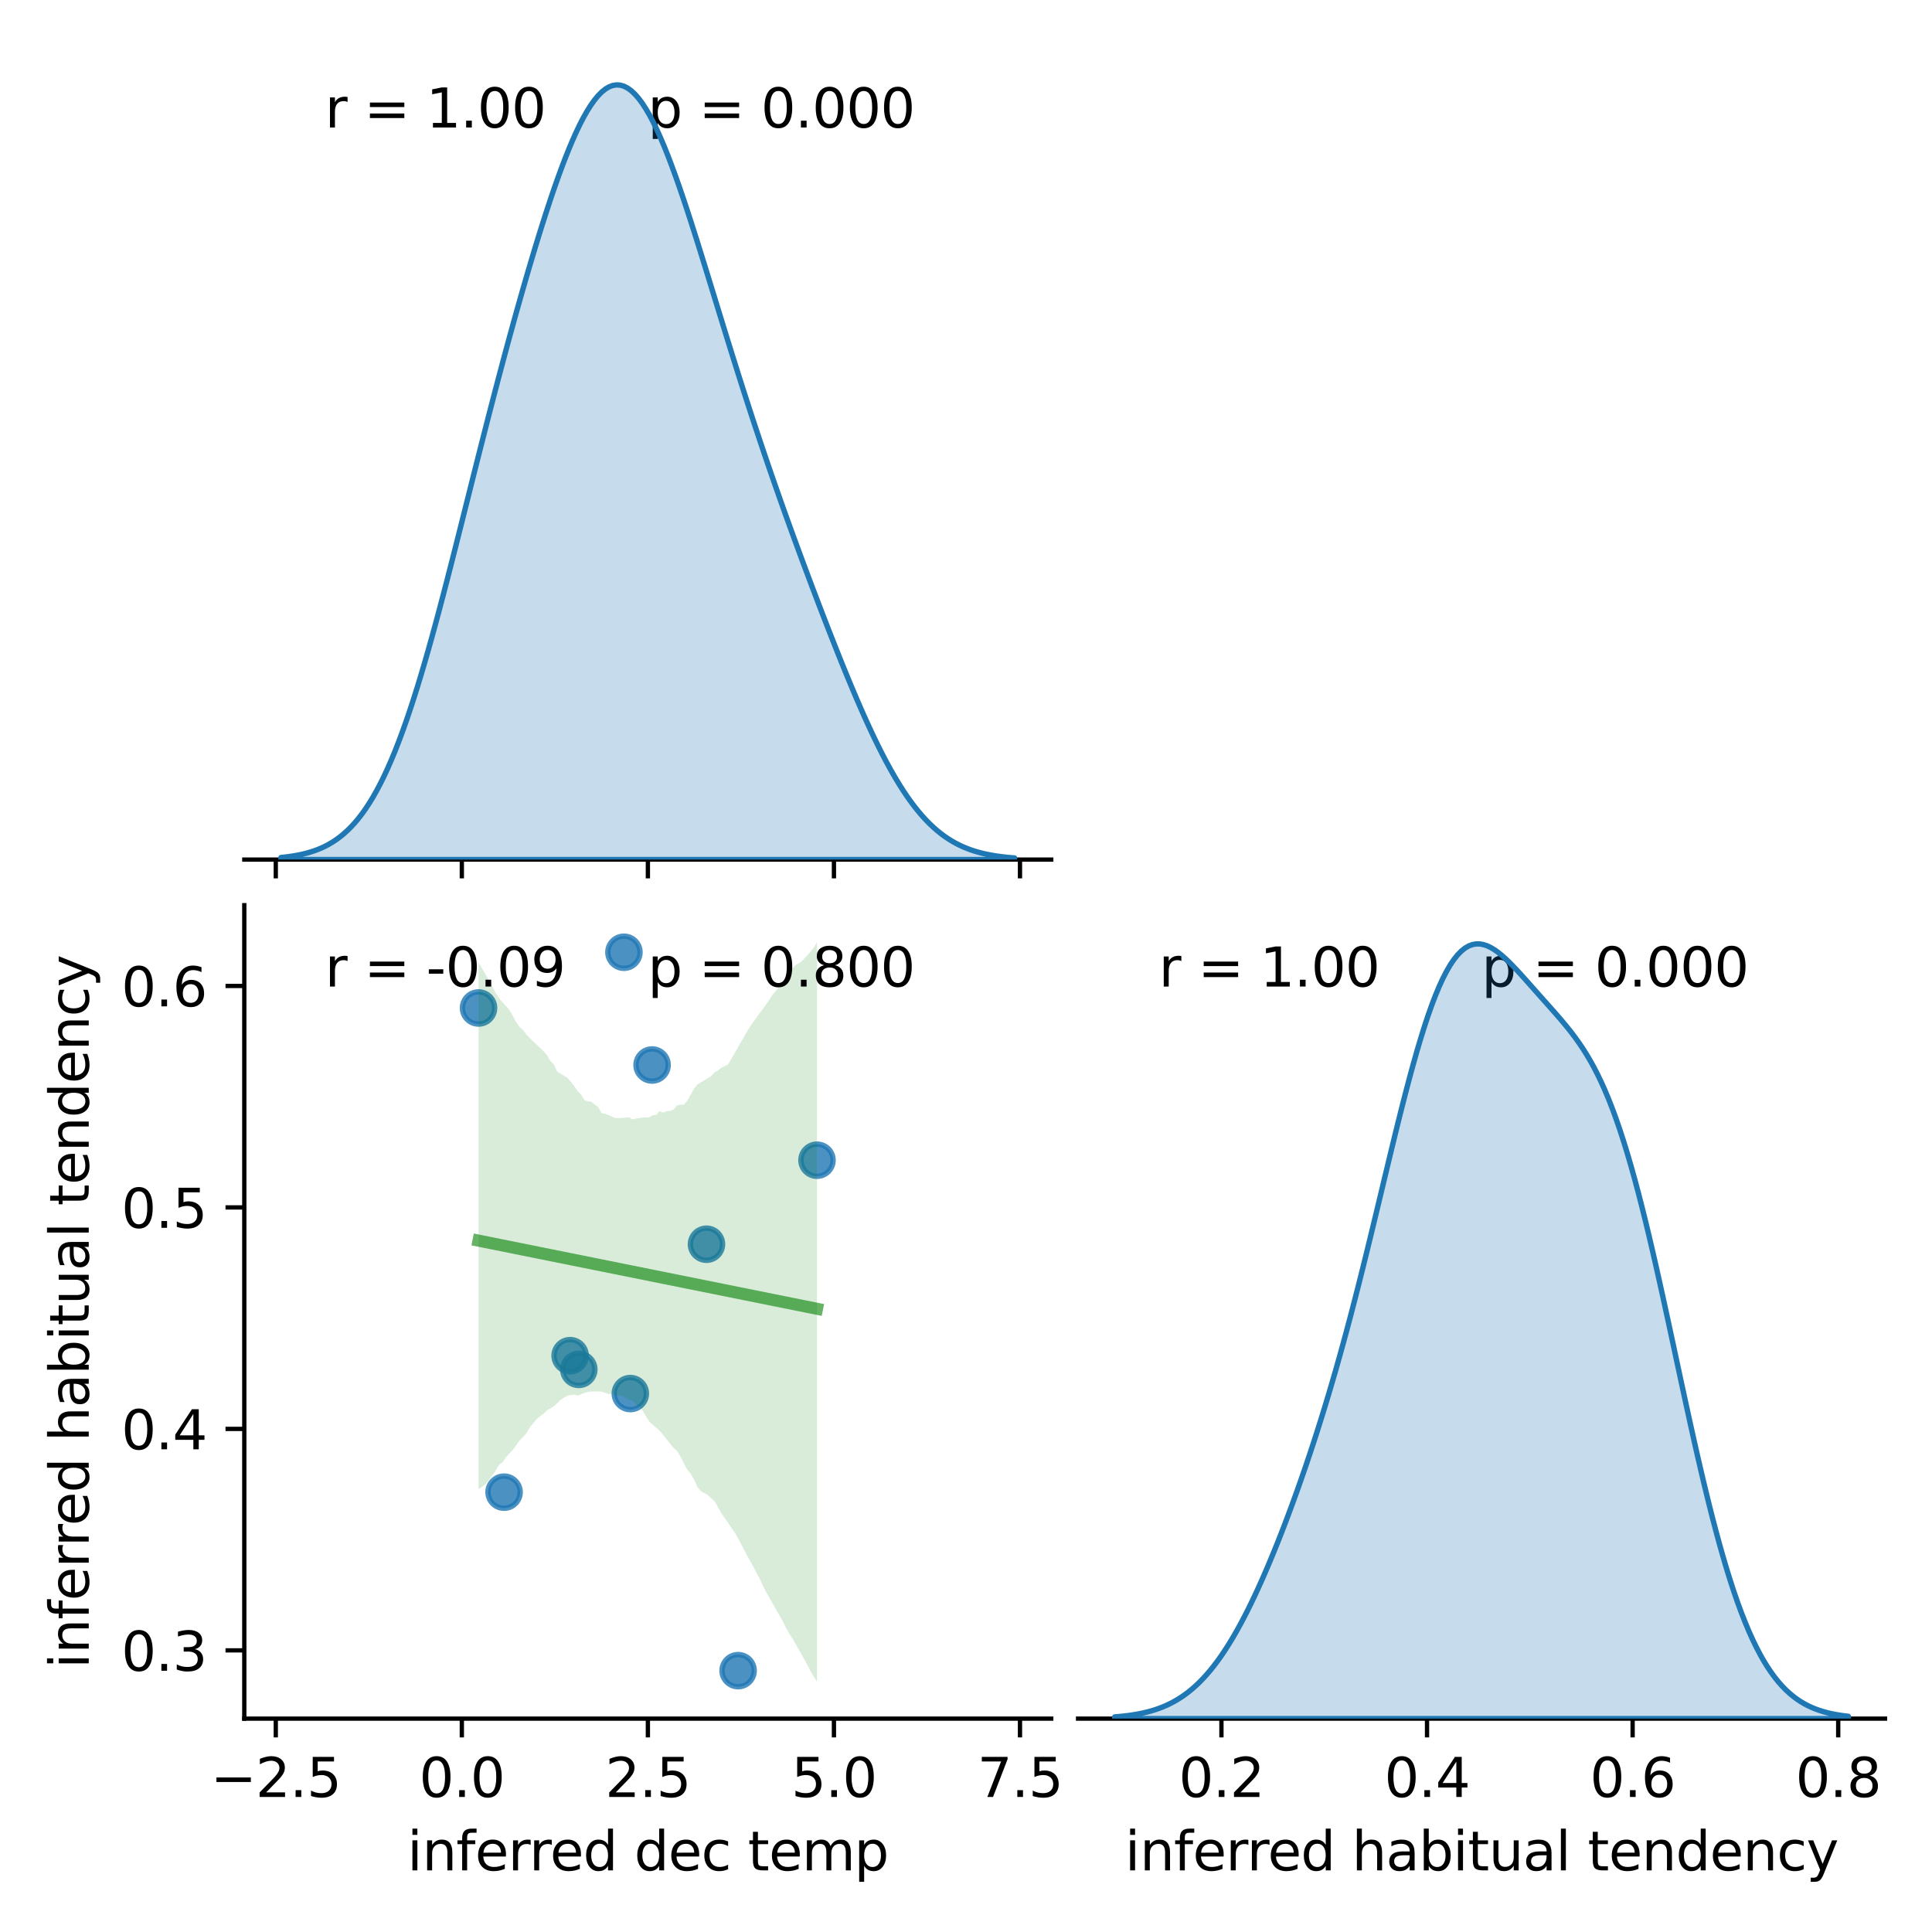 <?xml version="1.0" encoding="utf-8" standalone="no"?>
<!DOCTYPE svg PUBLIC "-//W3C//DTD SVG 1.1//EN"
  "http://www.w3.org/Graphics/SVG/1.1/DTD/svg11.dtd">
<svg xmlns:xlink="http://www.w3.org/1999/xlink" width="360pt" height="360pt" viewBox="0 0 360 360" xmlns="http://www.w3.org/2000/svg" version="1.1">
 <defs>
  <style type="text/css">*{stroke-linejoin: round; stroke-linecap: butt}</style>
 </defs>
 <g id="figure_1">
  <g id="patch_1">
   <path d="M 0 360 
L 360 360 
L 360 0 
L 0 0 
z
" style="fill: #ffffff"/>
  </g>
  <g id="axes_1">
   <g id="patch_2">
    <path d="M 45.52 160.17 
L 195.882 160.17 
L 195.882 8.6 
L 45.52 8.6 
z
" style="fill: #ffffff"/>
   </g>
   <g id="matplotlib.axis_1">
    <g id="xtick_1">
     <g id="line2d_1">
      <defs>
       <path id="m0b5e80eb46" d="M 0 0 
L 0 3.5 
" style="stroke: #000000; stroke-width: 0.8"/>
      </defs>
      <g>
       <use xlink:href="#m0b5e80eb46" x="51.389" y="160.17" style="stroke: #000000; stroke-width: 0.8"/>
      </g>
     </g>
    </g>
    <g id="xtick_2">
     <g id="line2d_2">
      <g>
       <use xlink:href="#m0b5e80eb46" x="86.056" y="160.17" style="stroke: #000000; stroke-width: 0.8"/>
      </g>
     </g>
    </g>
    <g id="xtick_3">
     <g id="line2d_3">
      <g>
       <use xlink:href="#m0b5e80eb46" x="120.724" y="160.17" style="stroke: #000000; stroke-width: 0.8"/>
      </g>
     </g>
    </g>
    <g id="xtick_4">
     <g id="line2d_4">
      <g>
       <use xlink:href="#m0b5e80eb46" x="155.391" y="160.17" style="stroke: #000000; stroke-width: 0.8"/>
      </g>
     </g>
    </g>
    <g id="xtick_5">
     <g id="line2d_5">
      <g>
       <use xlink:href="#m0b5e80eb46" x="190.059" y="160.17" style="stroke: #000000; stroke-width: 0.8"/>
      </g>
     </g>
    </g>
   </g>
   <g id="patch_3">
    <path d="M 45.52 160.17 
L 195.882 160.17 
" style="fill: none; stroke: #000000; stroke-width: 0.8; stroke-linejoin: miter; stroke-linecap: square"/>
   </g>
   <g id="text_1">
    <!-- r = 1.00  -->
    <g transform="translate(60.556 23.757) scale(0.1 -0.1)">
     <defs>
      <path id="DejaVuSans-72" d="M 2631 2963 
Q 2534 3019 2420 3045 
Q 2306 3072 2169 3072 
Q 1681 3072 1420 2755 
Q 1159 2438 1159 1844 
L 1159 0 
L 581 0 
L 581 3500 
L 1159 3500 
L 1159 2956 
Q 1341 3275 1631 3429 
Q 1922 3584 2338 3584 
Q 2397 3584 2469 3576 
Q 2541 3569 2628 3553 
L 2631 2963 
z
" transform="scale(0.016)"/>
      <path id="DejaVuSans-20" transform="scale(0.016)"/>
      <path id="DejaVuSans-3d" d="M 678 2906 
L 4684 2906 
L 4684 2381 
L 678 2381 
L 678 2906 
z
M 678 1631 
L 4684 1631 
L 4684 1100 
L 678 1100 
L 678 1631 
z
" transform="scale(0.016)"/>
      <path id="DejaVuSans-31" d="M 794 531 
L 1825 531 
L 1825 4091 
L 703 3866 
L 703 4441 
L 1819 4666 
L 2450 4666 
L 2450 531 
L 3481 531 
L 3481 0 
L 794 0 
L 794 531 
z
" transform="scale(0.016)"/>
      <path id="DejaVuSans-2e" d="M 684 794 
L 1344 794 
L 1344 0 
L 684 0 
L 684 794 
z
" transform="scale(0.016)"/>
      <path id="DejaVuSans-30" d="M 2034 4250 
Q 1547 4250 1301 3770 
Q 1056 3291 1056 2328 
Q 1056 1369 1301 889 
Q 1547 409 2034 409 
Q 2525 409 2770 889 
Q 3016 1369 3016 2328 
Q 3016 3291 2770 3770 
Q 2525 4250 2034 4250 
z
M 2034 4750 
Q 2819 4750 3233 4129 
Q 3647 3509 3647 2328 
Q 3647 1150 3233 529 
Q 2819 -91 2034 -91 
Q 1250 -91 836 529 
Q 422 1150 422 2328 
Q 422 3509 836 4129 
Q 1250 4750 2034 4750 
z
" transform="scale(0.016)"/>
     </defs>
     <use xlink:href="#DejaVuSans-72"/>
     <use xlink:href="#DejaVuSans-20" x="41.113"/>
     <use xlink:href="#DejaVuSans-3d" x="72.9"/>
     <use xlink:href="#DejaVuSans-20" x="156.689"/>
     <use xlink:href="#DejaVuSans-31" x="188.477"/>
     <use xlink:href="#DejaVuSans-2e" x="252.1"/>
     <use xlink:href="#DejaVuSans-30" x="283.887"/>
     <use xlink:href="#DejaVuSans-30" x="347.51"/>
     <use xlink:href="#DejaVuSans-20" x="411.133"/>
    </g>
   </g>
   <g id="text_2">
    <!-- p = 0.000 -->
    <g transform="translate(120.701 23.757) scale(0.1 -0.1)">
     <defs>
      <path id="DejaVuSans-70" d="M 1159 525 
L 1159 -1331 
L 581 -1331 
L 581 3500 
L 1159 3500 
L 1159 2969 
Q 1341 3281 1617 3432 
Q 1894 3584 2278 3584 
Q 2916 3584 3314 3078 
Q 3713 2572 3713 1747 
Q 3713 922 3314 415 
Q 2916 -91 2278 -91 
Q 1894 -91 1617 61 
Q 1341 213 1159 525 
z
M 3116 1747 
Q 3116 2381 2855 2742 
Q 2594 3103 2138 3103 
Q 1681 3103 1420 2742 
Q 1159 2381 1159 1747 
Q 1159 1113 1420 752 
Q 1681 391 2138 391 
Q 2594 391 2855 752 
Q 3116 1113 3116 1747 
z
" transform="scale(0.016)"/>
     </defs>
     <use xlink:href="#DejaVuSans-70"/>
     <use xlink:href="#DejaVuSans-20" x="63.477"/>
     <use xlink:href="#DejaVuSans-3d" x="95.264"/>
     <use xlink:href="#DejaVuSans-20" x="179.053"/>
     <use xlink:href="#DejaVuSans-30" x="210.84"/>
     <use xlink:href="#DejaVuSans-2e" x="274.463"/>
     <use xlink:href="#DejaVuSans-30" x="306.25"/>
     <use xlink:href="#DejaVuSans-30" x="369.873"/>
     <use xlink:href="#DejaVuSans-30" x="433.496"/>
    </g>
   </g>
  </g>
  <g id="axes_2">
   <g id="patch_4">
    <path d="M 45.52 320.24 
L 195.882 320.24 
L 195.882 168.67 
L 45.52 168.67 
z
" style="fill: #ffffff"/>
   </g>
   <g id="PathCollection_1">
    <defs>
     <path id="m93c6b70ea0" d="M 0 3 
C 0.796 3 1.559 2.684 2.121 2.121 
C 2.684 1.559 3 0.796 3 0 
C 3 -0.796 2.684 -1.559 2.121 -2.121 
C 1.559 -2.684 0.796 -3 0 -3 
C -0.796 -3 -1.559 -2.684 -2.121 -2.121 
C -2.684 -1.559 -3 -0.796 -3 0 
C -3 0.796 -2.684 1.559 -2.121 2.121 
C -1.559 2.684 -0.796 3 0 3 
z
" style="stroke: #1f77b4; stroke-opacity: 0.8"/>
    </defs>
    <g clip-path="url(#pe468f96b6f)">
     <use xlink:href="#m93c6b70ea0" x="152.236" y="216.187" style="fill: #1f77b4; fill-opacity: 0.8; stroke: #1f77b4; stroke-opacity: 0.8"/>
     <use xlink:href="#m93c6b70ea0" x="117.454" y="259.669" style="fill: #1f77b4; fill-opacity: 0.8; stroke: #1f77b4; stroke-opacity: 0.8"/>
     <use xlink:href="#m93c6b70ea0" x="93.928" y="278.045" style="fill: #1f77b4; fill-opacity: 0.8; stroke: #1f77b4; stroke-opacity: 0.8"/>
     <use xlink:href="#m93c6b70ea0" x="131.642" y="231.842" style="fill: #1f77b4; fill-opacity: 0.8; stroke: #1f77b4; stroke-opacity: 0.8"/>
     <use xlink:href="#m93c6b70ea0" x="89.167" y="187.822" style="fill: #1f77b4; fill-opacity: 0.8; stroke: #1f77b4; stroke-opacity: 0.8"/>
     <use xlink:href="#m93c6b70ea0" x="106.234" y="252.608" style="fill: #1f77b4; fill-opacity: 0.8; stroke: #1f77b4; stroke-opacity: 0.8"/>
     <use xlink:href="#m93c6b70ea0" x="116.261" y="177.437" style="fill: #1f77b4; fill-opacity: 0.8; stroke: #1f77b4; stroke-opacity: 0.8"/>
     <use xlink:href="#m93c6b70ea0" x="137.536" y="311.299" style="fill: #1f77b4; fill-opacity: 0.8; stroke: #1f77b4; stroke-opacity: 0.8"/>
     <use xlink:href="#m93c6b70ea0" x="121.507" y="198.447" style="fill: #1f77b4; fill-opacity: 0.8; stroke: #1f77b4; stroke-opacity: 0.8"/>
     <use xlink:href="#m93c6b70ea0" x="107.85" y="255.167" style="fill: #1f77b4; fill-opacity: 0.8; stroke: #1f77b4; stroke-opacity: 0.8"/>
    </g>
   </g>
   <g id="PolyCollection_1">
    <path d="M 89.167 179.354 
L 89.167 277.503 
L 89.804 277.057 
L 90.441 276.611 
L 91.078 275.814 
L 91.715 274.982 
L 92.352 274.035 
L 92.989 272.93 
L 93.626 272.496 
L 94.263 271.542 
L 94.9 270.842 
L 95.537 270.189 
L 96.174 269.316 
L 96.811 268.404 
L 97.448 267.769 
L 98.086 267.076 
L 98.723 265.934 
L 99.36 265.208 
L 99.997 264.422 
L 100.634 263.912 
L 101.271 263.417 
L 101.908 262.805 
L 102.545 262.444 
L 103.182 262.028 
L 103.819 261.475 
L 104.456 260.85 
L 105.093 260.439 
L 105.73 260.059 
L 106.367 259.955 
L 107.004 259.879 
L 107.641 260.041 
L 108.279 259.81 
L 108.916 259.554 
L 109.553 259.365 
L 110.19 259.287 
L 110.827 259.269 
L 111.464 259.282 
L 112.101 259.299 
L 112.738 259.52 
L 113.375 259.749 
L 114.012 259.746 
L 114.649 260.03 
L 115.286 259.917 
L 115.923 260.113 
L 116.56 260.5 
L 117.197 260.891 
L 117.834 260.967 
L 118.471 261.672 
L 119.109 262.063 
L 119.746 262.857 
L 120.383 263.95 
L 121.02 264.956 
L 121.657 265.489 
L 122.294 266.062 
L 122.931 266.608 
L 123.568 267.383 
L 124.205 268.182 
L 124.842 268.982 
L 125.479 269.764 
L 126.116 270.344 
L 126.753 271.342 
L 127.39 272.59 
L 128.027 273.788 
L 128.664 274.565 
L 129.302 275.623 
L 129.939 277.063 
L 130.576 277.835 
L 131.213 278.199 
L 131.85 278.549 
L 132.487 279.154 
L 133.124 279.698 
L 133.761 280.815 
L 134.398 281.927 
L 135.035 282.856 
L 135.672 283.786 
L 136.309 284.715 
L 136.946 285.644 
L 137.583 286.765 
L 138.22 287.952 
L 138.857 289.165 
L 139.495 290.394 
L 140.132 291.505 
L 140.769 292.695 
L 141.406 293.881 
L 142.043 295.207 
L 142.68 296.516 
L 143.317 297.64 
L 143.954 298.765 
L 144.591 299.88 
L 145.228 301.001 
L 145.865 302.125 
L 146.502 303.402 
L 147.139 304.518 
L 147.776 305.495 
L 148.413 306.619 
L 149.05 307.742 
L 149.688 308.865 
L 150.325 310.023 
L 150.962 311.268 
L 151.599 312.358 
L 152.236 313.35 
L 152.236 175.56 
L 152.236 175.56 
L 151.599 176.647 
L 150.962 177.372 
L 150.325 178.097 
L 149.688 178.823 
L 149.05 179.358 
L 148.413 179.716 
L 147.776 180.265 
L 147.139 181.125 
L 146.502 182.003 
L 145.865 182.884 
L 145.228 183.766 
L 144.591 184.622 
L 143.954 185.345 
L 143.317 186.317 
L 142.68 187.249 
L 142.043 188.119 
L 141.406 188.993 
L 140.769 189.873 
L 140.132 190.753 
L 139.495 191.701 
L 138.857 192.808 
L 138.22 193.914 
L 137.583 195.021 
L 136.946 196.127 
L 136.309 197.234 
L 135.672 198.335 
L 135.035 198.655 
L 134.398 198.975 
L 133.761 199.491 
L 133.124 199.819 
L 132.487 200.541 
L 131.85 200.922 
L 131.213 201.314 
L 130.576 201.69 
L 129.939 202.077 
L 129.302 202.906 
L 128.664 204.054 
L 128.027 205.161 
L 127.39 205.863 
L 126.753 205.839 
L 126.116 206.001 
L 125.479 206.768 
L 124.842 206.981 
L 124.205 207.076 
L 123.568 207.32 
L 122.931 207.025 
L 122.294 207.756 
L 121.657 207.81 
L 121.02 208.157 
L 120.383 208.219 
L 119.746 208.206 
L 119.109 208.363 
L 118.471 208.426 
L 117.834 208.594 
L 117.197 208.182 
L 116.56 208.233 
L 115.923 208.328 
L 115.286 208.34 
L 114.649 208.343 
L 114.012 208.055 
L 113.375 207.775 
L 112.738 207.538 
L 112.101 207.421 
L 111.464 206.251 
L 110.827 205.827 
L 110.19 205.275 
L 109.553 205.233 
L 108.916 205.001 
L 108.279 203.978 
L 107.641 203.323 
L 107.004 202.385 
L 106.367 201.558 
L 105.73 200.811 
L 105.093 200.464 
L 104.456 200.051 
L 103.819 199.658 
L 103.182 198.315 
L 102.545 197.678 
L 101.908 196.582 
L 101.271 195.872 
L 100.634 195.257 
L 99.997 194.65 
L 99.36 194.044 
L 98.723 193.438 
L 98.086 192.779 
L 97.448 191.894 
L 96.811 191.368 
L 96.174 190.453 
L 95.537 189.253 
L 94.9 188.151 
L 94.263 187.447 
L 93.626 186.76 
L 92.989 185.967 
L 92.352 185.025 
L 91.715 183.771 
L 91.078 182.589 
L 90.441 181.51 
L 89.804 180.432 
L 89.167 179.354 
z
" clip-path="url(#pe468f96b6f)" style="fill: #008000; fill-opacity: 0.15"/>
   </g>
   <g id="matplotlib.axis_2">
    <g id="xtick_6">
     <g id="line2d_6">
      <g>
       <use xlink:href="#m0b5e80eb46" x="51.389" y="320.24" style="stroke: #000000; stroke-width: 0.8"/>
      </g>
     </g>
     <g id="text_3">
      <!-- −2.5 -->
      <g transform="translate(39.247 334.838) scale(0.1 -0.1)">
       <defs>
        <path id="DejaVuSans-2212" d="M 678 2272 
L 4684 2272 
L 4684 1741 
L 678 1741 
L 678 2272 
z
" transform="scale(0.016)"/>
        <path id="DejaVuSans-32" d="M 1228 531 
L 3431 531 
L 3431 0 
L 469 0 
L 469 531 
Q 828 903 1448 1529 
Q 2069 2156 2228 2338 
Q 2531 2678 2651 2914 
Q 2772 3150 2772 3378 
Q 2772 3750 2511 3984 
Q 2250 4219 1831 4219 
Q 1534 4219 1204 4116 
Q 875 4013 500 3803 
L 500 4441 
Q 881 4594 1212 4672 
Q 1544 4750 1819 4750 
Q 2544 4750 2975 4387 
Q 3406 4025 3406 3419 
Q 3406 3131 3298 2873 
Q 3191 2616 2906 2266 
Q 2828 2175 2409 1742 
Q 1991 1309 1228 531 
z
" transform="scale(0.016)"/>
        <path id="DejaVuSans-35" d="M 691 4666 
L 3169 4666 
L 3169 4134 
L 1269 4134 
L 1269 2991 
Q 1406 3038 1543 3061 
Q 1681 3084 1819 3084 
Q 2600 3084 3056 2656 
Q 3513 2228 3513 1497 
Q 3513 744 3044 326 
Q 2575 -91 1722 -91 
Q 1428 -91 1123 -41 
Q 819 9 494 109 
L 494 744 
Q 775 591 1075 516 
Q 1375 441 1709 441 
Q 2250 441 2565 725 
Q 2881 1009 2881 1497 
Q 2881 1984 2565 2268 
Q 2250 2553 1709 2553 
Q 1456 2553 1204 2497 
Q 953 2441 691 2322 
L 691 4666 
z
" transform="scale(0.016)"/>
       </defs>
       <use xlink:href="#DejaVuSans-2212"/>
       <use xlink:href="#DejaVuSans-32" x="83.789"/>
       <use xlink:href="#DejaVuSans-2e" x="147.412"/>
       <use xlink:href="#DejaVuSans-35" x="179.199"/>
      </g>
     </g>
    </g>
    <g id="xtick_7">
     <g id="line2d_7">
      <g>
       <use xlink:href="#m0b5e80eb46" x="86.056" y="320.24" style="stroke: #000000; stroke-width: 0.8"/>
      </g>
     </g>
     <g id="text_4">
      <!-- 0.0 -->
      <g transform="translate(78.105 334.838) scale(0.1 -0.1)">
       <use xlink:href="#DejaVuSans-30"/>
       <use xlink:href="#DejaVuSans-2e" x="63.623"/>
       <use xlink:href="#DejaVuSans-30" x="95.41"/>
      </g>
     </g>
    </g>
    <g id="xtick_8">
     <g id="line2d_8">
      <g>
       <use xlink:href="#m0b5e80eb46" x="120.724" y="320.24" style="stroke: #000000; stroke-width: 0.8"/>
      </g>
     </g>
     <g id="text_5">
      <!-- 2.5 -->
      <g transform="translate(112.772 334.838) scale(0.1 -0.1)">
       <use xlink:href="#DejaVuSans-32"/>
       <use xlink:href="#DejaVuSans-2e" x="63.623"/>
       <use xlink:href="#DejaVuSans-35" x="95.41"/>
      </g>
     </g>
    </g>
    <g id="xtick_9">
     <g id="line2d_9">
      <g>
       <use xlink:href="#m0b5e80eb46" x="155.391" y="320.24" style="stroke: #000000; stroke-width: 0.8"/>
      </g>
     </g>
     <g id="text_6">
      <!-- 5.0 -->
      <g transform="translate(147.44 334.838) scale(0.1 -0.1)">
       <use xlink:href="#DejaVuSans-35"/>
       <use xlink:href="#DejaVuSans-2e" x="63.623"/>
       <use xlink:href="#DejaVuSans-30" x="95.41"/>
      </g>
     </g>
    </g>
    <g id="xtick_10">
     <g id="line2d_10">
      <g>
       <use xlink:href="#m0b5e80eb46" x="190.059" y="320.24" style="stroke: #000000; stroke-width: 0.8"/>
      </g>
     </g>
     <g id="text_7">
      <!-- 7.5 -->
      <g transform="translate(182.107 334.838) scale(0.1 -0.1)">
       <defs>
        <path id="DejaVuSans-37" d="M 525 4666 
L 3525 4666 
L 3525 4397 
L 1831 0 
L 1172 0 
L 2766 4134 
L 525 4134 
L 525 4666 
z
" transform="scale(0.016)"/>
       </defs>
       <use xlink:href="#DejaVuSans-37"/>
       <use xlink:href="#DejaVuSans-2e" x="63.623"/>
       <use xlink:href="#DejaVuSans-35" x="95.41"/>
      </g>
     </g>
    </g>
    <g id="text_8">
     <!-- inferred dec temp -->
     <g transform="translate(75.886 348.517) scale(0.1 -0.1)">
      <defs>
       <path id="DejaVuSans-69" d="M 603 3500 
L 1178 3500 
L 1178 0 
L 603 0 
L 603 3500 
z
M 603 4863 
L 1178 4863 
L 1178 4134 
L 603 4134 
L 603 4863 
z
" transform="scale(0.016)"/>
       <path id="DejaVuSans-6e" d="M 3513 2113 
L 3513 0 
L 2938 0 
L 2938 2094 
Q 2938 2591 2744 2837 
Q 2550 3084 2163 3084 
Q 1697 3084 1428 2787 
Q 1159 2491 1159 1978 
L 1159 0 
L 581 0 
L 581 3500 
L 1159 3500 
L 1159 2956 
Q 1366 3272 1645 3428 
Q 1925 3584 2291 3584 
Q 2894 3584 3203 3211 
Q 3513 2838 3513 2113 
z
" transform="scale(0.016)"/>
       <path id="DejaVuSans-66" d="M 2375 4863 
L 2375 4384 
L 1825 4384 
Q 1516 4384 1395 4259 
Q 1275 4134 1275 3809 
L 1275 3500 
L 2222 3500 
L 2222 3053 
L 1275 3053 
L 1275 0 
L 697 0 
L 697 3053 
L 147 3053 
L 147 3500 
L 697 3500 
L 697 3744 
Q 697 4328 969 4595 
Q 1241 4863 1831 4863 
L 2375 4863 
z
" transform="scale(0.016)"/>
       <path id="DejaVuSans-65" d="M 3597 1894 
L 3597 1613 
L 953 1613 
Q 991 1019 1311 708 
Q 1631 397 2203 397 
Q 2534 397 2845 478 
Q 3156 559 3463 722 
L 3463 178 
Q 3153 47 2828 -22 
Q 2503 -91 2169 -91 
Q 1331 -91 842 396 
Q 353 884 353 1716 
Q 353 2575 817 3079 
Q 1281 3584 2069 3584 
Q 2775 3584 3186 3129 
Q 3597 2675 3597 1894 
z
M 3022 2063 
Q 3016 2534 2758 2815 
Q 2500 3097 2075 3097 
Q 1594 3097 1305 2825 
Q 1016 2553 972 2059 
L 3022 2063 
z
" transform="scale(0.016)"/>
       <path id="DejaVuSans-64" d="M 2906 2969 
L 2906 4863 
L 3481 4863 
L 3481 0 
L 2906 0 
L 2906 525 
Q 2725 213 2448 61 
Q 2172 -91 1784 -91 
Q 1150 -91 751 415 
Q 353 922 353 1747 
Q 353 2572 751 3078 
Q 1150 3584 1784 3584 
Q 2172 3584 2448 3432 
Q 2725 3281 2906 2969 
z
M 947 1747 
Q 947 1113 1208 752 
Q 1469 391 1925 391 
Q 2381 391 2643 752 
Q 2906 1113 2906 1747 
Q 2906 2381 2643 2742 
Q 2381 3103 1925 3103 
Q 1469 3103 1208 2742 
Q 947 2381 947 1747 
z
" transform="scale(0.016)"/>
       <path id="DejaVuSans-63" d="M 3122 3366 
L 3122 2828 
Q 2878 2963 2633 3030 
Q 2388 3097 2138 3097 
Q 1578 3097 1268 2742 
Q 959 2388 959 1747 
Q 959 1106 1268 751 
Q 1578 397 2138 397 
Q 2388 397 2633 464 
Q 2878 531 3122 666 
L 3122 134 
Q 2881 22 2623 -34 
Q 2366 -91 2075 -91 
Q 1284 -91 818 406 
Q 353 903 353 1747 
Q 353 2603 823 3093 
Q 1294 3584 2113 3584 
Q 2378 3584 2631 3529 
Q 2884 3475 3122 3366 
z
" transform="scale(0.016)"/>
       <path id="DejaVuSans-74" d="M 1172 4494 
L 1172 3500 
L 2356 3500 
L 2356 3053 
L 1172 3053 
L 1172 1153 
Q 1172 725 1289 603 
Q 1406 481 1766 481 
L 2356 481 
L 2356 0 
L 1766 0 
Q 1100 0 847 248 
Q 594 497 594 1153 
L 594 3053 
L 172 3053 
L 172 3500 
L 594 3500 
L 594 4494 
L 1172 4494 
z
" transform="scale(0.016)"/>
       <path id="DejaVuSans-6d" d="M 3328 2828 
Q 3544 3216 3844 3400 
Q 4144 3584 4550 3584 
Q 5097 3584 5394 3201 
Q 5691 2819 5691 2113 
L 5691 0 
L 5113 0 
L 5113 2094 
Q 5113 2597 4934 2840 
Q 4756 3084 4391 3084 
Q 3944 3084 3684 2787 
Q 3425 2491 3425 1978 
L 3425 0 
L 2847 0 
L 2847 2094 
Q 2847 2600 2669 2842 
Q 2491 3084 2119 3084 
Q 1678 3084 1418 2786 
Q 1159 2488 1159 1978 
L 1159 0 
L 581 0 
L 581 3500 
L 1159 3500 
L 1159 2956 
Q 1356 3278 1631 3431 
Q 1906 3584 2284 3584 
Q 2666 3584 2933 3390 
Q 3200 3197 3328 2828 
z
" transform="scale(0.016)"/>
      </defs>
      <use xlink:href="#DejaVuSans-69"/>
      <use xlink:href="#DejaVuSans-6e" x="27.783"/>
      <use xlink:href="#DejaVuSans-66" x="91.162"/>
      <use xlink:href="#DejaVuSans-65" x="126.367"/>
      <use xlink:href="#DejaVuSans-72" x="187.891"/>
      <use xlink:href="#DejaVuSans-72" x="227.254"/>
      <use xlink:href="#DejaVuSans-65" x="266.117"/>
      <use xlink:href="#DejaVuSans-64" x="327.641"/>
      <use xlink:href="#DejaVuSans-20" x="391.117"/>
      <use xlink:href="#DejaVuSans-64" x="422.904"/>
      <use xlink:href="#DejaVuSans-65" x="486.381"/>
      <use xlink:href="#DejaVuSans-63" x="547.904"/>
      <use xlink:href="#DejaVuSans-20" x="602.885"/>
      <use xlink:href="#DejaVuSans-74" x="634.672"/>
      <use xlink:href="#DejaVuSans-65" x="673.881"/>
      <use xlink:href="#DejaVuSans-6d" x="735.404"/>
      <use xlink:href="#DejaVuSans-70" x="832.816"/>
     </g>
    </g>
   </g>
   <g id="matplotlib.axis_3">
    <g id="ytick_1">
     <g id="line2d_11">
      <defs>
       <path id="m4cb60a85eb" d="M 0 0 
L -3.5 0 
" style="stroke: #000000; stroke-width: 0.8"/>
      </defs>
      <g>
       <use xlink:href="#m4cb60a85eb" x="45.52" y="307.522" style="stroke: #000000; stroke-width: 0.8"/>
      </g>
     </g>
     <g id="text_9">
      <!-- 0.3 -->
      <g transform="translate(22.617 311.322) scale(0.1 -0.1)">
       <defs>
        <path id="DejaVuSans-33" d="M 2597 2516 
Q 3050 2419 3304 2112 
Q 3559 1806 3559 1356 
Q 3559 666 3084 287 
Q 2609 -91 1734 -91 
Q 1441 -91 1130 -33 
Q 819 25 488 141 
L 488 750 
Q 750 597 1062 519 
Q 1375 441 1716 441 
Q 2309 441 2620 675 
Q 2931 909 2931 1356 
Q 2931 1769 2642 2001 
Q 2353 2234 1838 2234 
L 1294 2234 
L 1294 2753 
L 1863 2753 
Q 2328 2753 2575 2939 
Q 2822 3125 2822 3475 
Q 2822 3834 2567 4026 
Q 2313 4219 1838 4219 
Q 1578 4219 1281 4162 
Q 984 4106 628 3988 
L 628 4550 
Q 988 4650 1302 4700 
Q 1616 4750 1894 4750 
Q 2613 4750 3031 4423 
Q 3450 4097 3450 3541 
Q 3450 3153 3228 2886 
Q 3006 2619 2597 2516 
z
" transform="scale(0.016)"/>
       </defs>
       <use xlink:href="#DejaVuSans-30"/>
       <use xlink:href="#DejaVuSans-2e" x="63.623"/>
       <use xlink:href="#DejaVuSans-33" x="95.41"/>
      </g>
     </g>
    </g>
    <g id="ytick_2">
     <g id="line2d_12">
      <g>
       <use xlink:href="#m4cb60a85eb" x="45.52" y="266.255" style="stroke: #000000; stroke-width: 0.8"/>
      </g>
     </g>
     <g id="text_10">
      <!-- 0.4 -->
      <g transform="translate(22.617 270.054) scale(0.1 -0.1)">
       <defs>
        <path id="DejaVuSans-34" d="M 2419 4116 
L 825 1625 
L 2419 1625 
L 2419 4116 
z
M 2253 4666 
L 3047 4666 
L 3047 1625 
L 3713 1625 
L 3713 1100 
L 3047 1100 
L 3047 0 
L 2419 0 
L 2419 1100 
L 313 1100 
L 313 1709 
L 2253 4666 
z
" transform="scale(0.016)"/>
       </defs>
       <use xlink:href="#DejaVuSans-30"/>
       <use xlink:href="#DejaVuSans-2e" x="63.623"/>
       <use xlink:href="#DejaVuSans-34" x="95.41"/>
      </g>
     </g>
    </g>
    <g id="ytick_3">
     <g id="line2d_13">
      <g>
       <use xlink:href="#m4cb60a85eb" x="45.52" y="224.987" style="stroke: #000000; stroke-width: 0.8"/>
      </g>
     </g>
     <g id="text_11">
      <!-- 0.5 -->
      <g transform="translate(22.617 228.786) scale(0.1 -0.1)">
       <use xlink:href="#DejaVuSans-30"/>
       <use xlink:href="#DejaVuSans-2e" x="63.623"/>
       <use xlink:href="#DejaVuSans-35" x="95.41"/>
      </g>
     </g>
    </g>
    <g id="ytick_4">
     <g id="line2d_14">
      <g>
       <use xlink:href="#m4cb60a85eb" x="45.52" y="183.719" style="stroke: #000000; stroke-width: 0.8"/>
      </g>
     </g>
     <g id="text_12">
      <!-- 0.6 -->
      <g transform="translate(22.617 187.518) scale(0.1 -0.1)">
       <defs>
        <path id="DejaVuSans-36" d="M 2113 2584 
Q 1688 2584 1439 2293 
Q 1191 2003 1191 1497 
Q 1191 994 1439 701 
Q 1688 409 2113 409 
Q 2538 409 2786 701 
Q 3034 994 3034 1497 
Q 3034 2003 2786 2293 
Q 2538 2584 2113 2584 
z
M 3366 4563 
L 3366 3988 
Q 3128 4100 2886 4159 
Q 2644 4219 2406 4219 
Q 1781 4219 1451 3797 
Q 1122 3375 1075 2522 
Q 1259 2794 1537 2939 
Q 1816 3084 2150 3084 
Q 2853 3084 3261 2657 
Q 3669 2231 3669 1497 
Q 3669 778 3244 343 
Q 2819 -91 2113 -91 
Q 1303 -91 875 529 
Q 447 1150 447 2328 
Q 447 3434 972 4092 
Q 1497 4750 2381 4750 
Q 2619 4750 2861 4703 
Q 3103 4656 3366 4563 
z
" transform="scale(0.016)"/>
       </defs>
       <use xlink:href="#DejaVuSans-30"/>
       <use xlink:href="#DejaVuSans-2e" x="63.623"/>
       <use xlink:href="#DejaVuSans-36" x="95.41"/>
      </g>
     </g>
    </g>
    <g id="text_13">
     <!-- inferred habitual tendency -->
     <g transform="translate(16.537 310.901) rotate(-90) scale(0.1 -0.1)">
      <defs>
       <path id="DejaVuSans-68" d="M 3513 2113 
L 3513 0 
L 2938 0 
L 2938 2094 
Q 2938 2591 2744 2837 
Q 2550 3084 2163 3084 
Q 1697 3084 1428 2787 
Q 1159 2491 1159 1978 
L 1159 0 
L 581 0 
L 581 4863 
L 1159 4863 
L 1159 2956 
Q 1366 3272 1645 3428 
Q 1925 3584 2291 3584 
Q 2894 3584 3203 3211 
Q 3513 2838 3513 2113 
z
" transform="scale(0.016)"/>
       <path id="DejaVuSans-61" d="M 2194 1759 
Q 1497 1759 1228 1600 
Q 959 1441 959 1056 
Q 959 750 1161 570 
Q 1363 391 1709 391 
Q 2188 391 2477 730 
Q 2766 1069 2766 1631 
L 2766 1759 
L 2194 1759 
z
M 3341 1997 
L 3341 0 
L 2766 0 
L 2766 531 
Q 2569 213 2275 61 
Q 1981 -91 1556 -91 
Q 1019 -91 701 211 
Q 384 513 384 1019 
Q 384 1609 779 1909 
Q 1175 2209 1959 2209 
L 2766 2209 
L 2766 2266 
Q 2766 2663 2505 2880 
Q 2244 3097 1772 3097 
Q 1472 3097 1187 3025 
Q 903 2953 641 2809 
L 641 3341 
Q 956 3463 1253 3523 
Q 1550 3584 1831 3584 
Q 2591 3584 2966 3190 
Q 3341 2797 3341 1997 
z
" transform="scale(0.016)"/>
       <path id="DejaVuSans-62" d="M 3116 1747 
Q 3116 2381 2855 2742 
Q 2594 3103 2138 3103 
Q 1681 3103 1420 2742 
Q 1159 2381 1159 1747 
Q 1159 1113 1420 752 
Q 1681 391 2138 391 
Q 2594 391 2855 752 
Q 3116 1113 3116 1747 
z
M 1159 2969 
Q 1341 3281 1617 3432 
Q 1894 3584 2278 3584 
Q 2916 3584 3314 3078 
Q 3713 2572 3713 1747 
Q 3713 922 3314 415 
Q 2916 -91 2278 -91 
Q 1894 -91 1617 61 
Q 1341 213 1159 525 
L 1159 0 
L 581 0 
L 581 4863 
L 1159 4863 
L 1159 2969 
z
" transform="scale(0.016)"/>
       <path id="DejaVuSans-75" d="M 544 1381 
L 544 3500 
L 1119 3500 
L 1119 1403 
Q 1119 906 1312 657 
Q 1506 409 1894 409 
Q 2359 409 2629 706 
Q 2900 1003 2900 1516 
L 2900 3500 
L 3475 3500 
L 3475 0 
L 2900 0 
L 2900 538 
Q 2691 219 2414 64 
Q 2138 -91 1772 -91 
Q 1169 -91 856 284 
Q 544 659 544 1381 
z
M 1991 3584 
L 1991 3584 
z
" transform="scale(0.016)"/>
       <path id="DejaVuSans-6c" d="M 603 4863 
L 1178 4863 
L 1178 0 
L 603 0 
L 603 4863 
z
" transform="scale(0.016)"/>
       <path id="DejaVuSans-79" d="M 2059 -325 
Q 1816 -950 1584 -1140 
Q 1353 -1331 966 -1331 
L 506 -1331 
L 506 -850 
L 844 -850 
Q 1081 -850 1212 -737 
Q 1344 -625 1503 -206 
L 1606 56 
L 191 3500 
L 800 3500 
L 1894 763 
L 2988 3500 
L 3597 3500 
L 2059 -325 
z
" transform="scale(0.016)"/>
      </defs>
      <use xlink:href="#DejaVuSans-69"/>
      <use xlink:href="#DejaVuSans-6e" x="27.783"/>
      <use xlink:href="#DejaVuSans-66" x="91.162"/>
      <use xlink:href="#DejaVuSans-65" x="126.367"/>
      <use xlink:href="#DejaVuSans-72" x="187.891"/>
      <use xlink:href="#DejaVuSans-72" x="227.254"/>
      <use xlink:href="#DejaVuSans-65" x="266.117"/>
      <use xlink:href="#DejaVuSans-64" x="327.641"/>
      <use xlink:href="#DejaVuSans-20" x="391.117"/>
      <use xlink:href="#DejaVuSans-68" x="422.904"/>
      <use xlink:href="#DejaVuSans-61" x="486.283"/>
      <use xlink:href="#DejaVuSans-62" x="547.562"/>
      <use xlink:href="#DejaVuSans-69" x="611.039"/>
      <use xlink:href="#DejaVuSans-74" x="638.822"/>
      <use xlink:href="#DejaVuSans-75" x="678.031"/>
      <use xlink:href="#DejaVuSans-61" x="741.41"/>
      <use xlink:href="#DejaVuSans-6c" x="802.689"/>
      <use xlink:href="#DejaVuSans-20" x="830.473"/>
      <use xlink:href="#DejaVuSans-74" x="862.26"/>
      <use xlink:href="#DejaVuSans-65" x="901.469"/>
      <use xlink:href="#DejaVuSans-6e" x="962.992"/>
      <use xlink:href="#DejaVuSans-64" x="1026.371"/>
      <use xlink:href="#DejaVuSans-65" x="1089.848"/>
      <use xlink:href="#DejaVuSans-6e" x="1151.371"/>
      <use xlink:href="#DejaVuSans-63" x="1214.75"/>
      <use xlink:href="#DejaVuSans-79" x="1269.73"/>
     </g>
    </g>
   </g>
   <g id="line2d_15">
    <path d="M 89.167 231.17 
L 89.804 231.298 
L 90.441 231.426 
L 91.078 231.554 
L 91.715 231.683 
L 92.352 231.811 
L 92.989 231.939 
L 93.626 232.068 
L 94.263 232.196 
L 94.9 232.324 
L 95.537 232.453 
L 96.174 232.581 
L 96.811 232.709 
L 97.448 232.838 
L 98.086 232.966 
L 98.723 233.094 
L 99.36 233.222 
L 99.997 233.351 
L 100.634 233.479 
L 101.271 233.607 
L 101.908 233.736 
L 102.545 233.864 
L 103.182 233.992 
L 103.819 234.121 
L 104.456 234.249 
L 105.093 234.377 
L 105.73 234.506 
L 106.367 234.634 
L 107.004 234.762 
L 107.641 234.89 
L 108.279 235.019 
L 108.916 235.147 
L 109.553 235.275 
L 110.19 235.404 
L 110.827 235.532 
L 111.464 235.66 
L 112.101 235.789 
L 112.738 235.917 
L 113.375 236.045 
L 114.012 236.173 
L 114.649 236.302 
L 115.286 236.43 
L 115.923 236.558 
L 116.56 236.687 
L 117.197 236.815 
L 117.834 236.943 
L 118.471 237.072 
L 119.109 237.2 
L 119.746 237.328 
L 120.383 237.457 
L 121.02 237.585 
L 121.657 237.713 
L 122.294 237.841 
L 122.931 237.97 
L 123.568 238.098 
L 124.205 238.226 
L 124.842 238.355 
L 125.479 238.483 
L 126.116 238.611 
L 126.753 238.74 
L 127.39 238.868 
L 128.027 238.996 
L 128.664 239.125 
L 129.302 239.253 
L 129.939 239.381 
L 130.576 239.509 
L 131.213 239.638 
L 131.85 239.766 
L 132.487 239.894 
L 133.124 240.023 
L 133.761 240.151 
L 134.398 240.279 
L 135.035 240.408 
L 135.672 240.536 
L 136.309 240.664 
L 136.946 240.792 
L 137.583 240.921 
L 138.22 241.049 
L 138.857 241.177 
L 139.495 241.306 
L 140.132 241.434 
L 140.769 241.562 
L 141.406 241.691 
L 142.043 241.819 
L 142.68 241.947 
L 143.317 242.076 
L 143.954 242.204 
L 144.591 242.332 
L 145.228 242.46 
L 145.865 242.589 
L 146.502 242.717 
L 147.139 242.845 
L 147.776 242.974 
L 148.413 243.102 
L 149.05 243.23 
L 149.688 243.359 
L 150.325 243.487 
L 150.962 243.615 
L 151.599 243.743 
L 152.236 243.872 
" clip-path="url(#pe468f96b6f)" style="fill: none; stroke: #008000; stroke-opacity: 0.6; stroke-width: 2.25; stroke-linecap: square"/>
   </g>
   <g id="patch_5">
    <path d="M 45.52 320.24 
L 45.52 168.67 
" style="fill: none; stroke: #000000; stroke-width: 0.8; stroke-linejoin: miter; stroke-linecap: square"/>
   </g>
   <g id="patch_6">
    <path d="M 45.52 320.24 
L 195.882 320.24 
" style="fill: none; stroke: #000000; stroke-width: 0.8; stroke-linejoin: miter; stroke-linecap: square"/>
   </g>
   <g id="text_14">
    <!-- r = -0.09  -->
    <g transform="translate(60.556 183.827) scale(0.1 -0.1)">
     <defs>
      <path id="DejaVuSans-2d" d="M 313 2009 
L 1997 2009 
L 1997 1497 
L 313 1497 
L 313 2009 
z
" transform="scale(0.016)"/>
      <path id="DejaVuSans-39" d="M 703 97 
L 703 672 
Q 941 559 1184 500 
Q 1428 441 1663 441 
Q 2288 441 2617 861 
Q 2947 1281 2994 2138 
Q 2813 1869 2534 1725 
Q 2256 1581 1919 1581 
Q 1219 1581 811 2004 
Q 403 2428 403 3163 
Q 403 3881 828 4315 
Q 1253 4750 1959 4750 
Q 2769 4750 3195 4129 
Q 3622 3509 3622 2328 
Q 3622 1225 3098 567 
Q 2575 -91 1691 -91 
Q 1453 -91 1209 -44 
Q 966 3 703 97 
z
M 1959 2075 
Q 2384 2075 2632 2365 
Q 2881 2656 2881 3163 
Q 2881 3666 2632 3958 
Q 2384 4250 1959 4250 
Q 1534 4250 1286 3958 
Q 1038 3666 1038 3163 
Q 1038 2656 1286 2365 
Q 1534 2075 1959 2075 
z
" transform="scale(0.016)"/>
     </defs>
     <use xlink:href="#DejaVuSans-72"/>
     <use xlink:href="#DejaVuSans-20" x="41.113"/>
     <use xlink:href="#DejaVuSans-3d" x="72.9"/>
     <use xlink:href="#DejaVuSans-20" x="156.689"/>
     <use xlink:href="#DejaVuSans-2d" x="188.477"/>
     <use xlink:href="#DejaVuSans-30" x="224.561"/>
     <use xlink:href="#DejaVuSans-2e" x="288.184"/>
     <use xlink:href="#DejaVuSans-30" x="319.971"/>
     <use xlink:href="#DejaVuSans-39" x="383.594"/>
     <use xlink:href="#DejaVuSans-20" x="447.217"/>
    </g>
   </g>
   <g id="text_15">
    <!-- p = 0.800 -->
    <g transform="translate(120.701 183.827) scale(0.1 -0.1)">
     <defs>
      <path id="DejaVuSans-38" d="M 2034 2216 
Q 1584 2216 1326 1975 
Q 1069 1734 1069 1313 
Q 1069 891 1326 650 
Q 1584 409 2034 409 
Q 2484 409 2743 651 
Q 3003 894 3003 1313 
Q 3003 1734 2745 1975 
Q 2488 2216 2034 2216 
z
M 1403 2484 
Q 997 2584 770 2862 
Q 544 3141 544 3541 
Q 544 4100 942 4425 
Q 1341 4750 2034 4750 
Q 2731 4750 3128 4425 
Q 3525 4100 3525 3541 
Q 3525 3141 3298 2862 
Q 3072 2584 2669 2484 
Q 3125 2378 3379 2068 
Q 3634 1759 3634 1313 
Q 3634 634 3220 271 
Q 2806 -91 2034 -91 
Q 1263 -91 848 271 
Q 434 634 434 1313 
Q 434 1759 690 2068 
Q 947 2378 1403 2484 
z
M 1172 3481 
Q 1172 3119 1398 2916 
Q 1625 2713 2034 2713 
Q 2441 2713 2670 2916 
Q 2900 3119 2900 3481 
Q 2900 3844 2670 4047 
Q 2441 4250 2034 4250 
Q 1625 4250 1398 4047 
Q 1172 3844 1172 3481 
z
" transform="scale(0.016)"/>
     </defs>
     <use xlink:href="#DejaVuSans-70"/>
     <use xlink:href="#DejaVuSans-20" x="63.477"/>
     <use xlink:href="#DejaVuSans-3d" x="95.264"/>
     <use xlink:href="#DejaVuSans-20" x="179.053"/>
     <use xlink:href="#DejaVuSans-30" x="210.84"/>
     <use xlink:href="#DejaVuSans-2e" x="274.463"/>
     <use xlink:href="#DejaVuSans-38" x="306.25"/>
     <use xlink:href="#DejaVuSans-30" x="369.873"/>
     <use xlink:href="#DejaVuSans-30" x="433.496"/>
    </g>
   </g>
  </g>
  <g id="axes_3">
   <g id="patch_7">
    <path d="M 200.882 320.24 
L 351.245 320.24 
L 351.245 168.67 
L 200.882 168.67 
z
" style="fill: #ffffff"/>
   </g>
   <g id="matplotlib.axis_4">
    <g id="xtick_11">
     <g id="line2d_16">
      <g>
       <use xlink:href="#m0b5e80eb46" x="227.596" y="320.24" style="stroke: #000000; stroke-width: 0.8"/>
      </g>
     </g>
     <g id="text_16">
      <!-- 0.2 -->
      <g transform="translate(219.644 334.838) scale(0.1 -0.1)">
       <use xlink:href="#DejaVuSans-30"/>
       <use xlink:href="#DejaVuSans-2e" x="63.623"/>
       <use xlink:href="#DejaVuSans-32" x="95.41"/>
      </g>
     </g>
    </g>
    <g id="xtick_12">
     <g id="line2d_17">
      <g>
       <use xlink:href="#m0b5e80eb46" x="265.905" y="320.24" style="stroke: #000000; stroke-width: 0.8"/>
      </g>
     </g>
     <g id="text_17">
      <!-- 0.4 -->
      <g transform="translate(257.953 334.838) scale(0.1 -0.1)">
       <use xlink:href="#DejaVuSans-30"/>
       <use xlink:href="#DejaVuSans-2e" x="63.623"/>
       <use xlink:href="#DejaVuSans-34" x="95.41"/>
      </g>
     </g>
    </g>
    <g id="xtick_13">
     <g id="line2d_18">
      <g>
       <use xlink:href="#m0b5e80eb46" x="304.214" y="320.24" style="stroke: #000000; stroke-width: 0.8"/>
      </g>
     </g>
     <g id="text_18">
      <!-- 0.6 -->
      <g transform="translate(296.262 334.838) scale(0.1 -0.1)">
       <use xlink:href="#DejaVuSans-30"/>
       <use xlink:href="#DejaVuSans-2e" x="63.623"/>
       <use xlink:href="#DejaVuSans-36" x="95.41"/>
      </g>
     </g>
    </g>
    <g id="xtick_14">
     <g id="line2d_19">
      <g>
       <use xlink:href="#m0b5e80eb46" x="342.523" y="320.24" style="stroke: #000000; stroke-width: 0.8"/>
      </g>
     </g>
     <g id="text_19">
      <!-- 0.8 -->
      <g transform="translate(334.571 334.838) scale(0.1 -0.1)">
       <use xlink:href="#DejaVuSans-30"/>
       <use xlink:href="#DejaVuSans-2e" x="63.623"/>
       <use xlink:href="#DejaVuSans-38" x="95.41"/>
      </g>
     </g>
    </g>
    <g id="text_20">
     <!-- inferred habitual tendency -->
     <g transform="translate(209.618 348.517) scale(0.1 -0.1)">
      <use xlink:href="#DejaVuSans-69"/>
      <use xlink:href="#DejaVuSans-6e" x="27.783"/>
      <use xlink:href="#DejaVuSans-66" x="91.162"/>
      <use xlink:href="#DejaVuSans-65" x="126.367"/>
      <use xlink:href="#DejaVuSans-72" x="187.891"/>
      <use xlink:href="#DejaVuSans-72" x="227.254"/>
      <use xlink:href="#DejaVuSans-65" x="266.117"/>
      <use xlink:href="#DejaVuSans-64" x="327.641"/>
      <use xlink:href="#DejaVuSans-20" x="391.117"/>
      <use xlink:href="#DejaVuSans-68" x="422.904"/>
      <use xlink:href="#DejaVuSans-61" x="486.283"/>
      <use xlink:href="#DejaVuSans-62" x="547.562"/>
      <use xlink:href="#DejaVuSans-69" x="611.039"/>
      <use xlink:href="#DejaVuSans-74" x="638.822"/>
      <use xlink:href="#DejaVuSans-75" x="678.031"/>
      <use xlink:href="#DejaVuSans-61" x="741.41"/>
      <use xlink:href="#DejaVuSans-6c" x="802.689"/>
      <use xlink:href="#DejaVuSans-20" x="830.473"/>
      <use xlink:href="#DejaVuSans-74" x="862.26"/>
      <use xlink:href="#DejaVuSans-65" x="901.469"/>
      <use xlink:href="#DejaVuSans-6e" x="962.992"/>
      <use xlink:href="#DejaVuSans-64" x="1026.371"/>
      <use xlink:href="#DejaVuSans-65" x="1089.848"/>
      <use xlink:href="#DejaVuSans-6e" x="1151.371"/>
      <use xlink:href="#DejaVuSans-63" x="1214.75"/>
      <use xlink:href="#DejaVuSans-79" x="1269.73"/>
     </g>
    </g>
   </g>
   <g id="patch_8">
    <path d="M 200.882 320.24 
L 351.245 320.24 
" style="fill: none; stroke: #000000; stroke-width: 0.8; stroke-linejoin: miter; stroke-linecap: square"/>
   </g>
   <g id="text_21">
    <!-- r = 1.00  -->
    <g transform="translate(215.919 183.827) scale(0.1 -0.1)">
     <use xlink:href="#DejaVuSans-72"/>
     <use xlink:href="#DejaVuSans-20" x="41.113"/>
     <use xlink:href="#DejaVuSans-3d" x="72.9"/>
     <use xlink:href="#DejaVuSans-20" x="156.689"/>
     <use xlink:href="#DejaVuSans-31" x="188.477"/>
     <use xlink:href="#DejaVuSans-2e" x="252.1"/>
     <use xlink:href="#DejaVuSans-30" x="283.887"/>
     <use xlink:href="#DejaVuSans-30" x="347.51"/>
     <use xlink:href="#DejaVuSans-20" x="411.133"/>
    </g>
   </g>
   <g id="text_22">
    <!-- p = 0.000 -->
    <g transform="translate(276.064 183.827) scale(0.1 -0.1)">
     <use xlink:href="#DejaVuSans-70"/>
     <use xlink:href="#DejaVuSans-20" x="63.477"/>
     <use xlink:href="#DejaVuSans-3d" x="95.264"/>
     <use xlink:href="#DejaVuSans-20" x="179.053"/>
     <use xlink:href="#DejaVuSans-30" x="210.84"/>
     <use xlink:href="#DejaVuSans-2e" x="274.463"/>
     <use xlink:href="#DejaVuSans-30" x="306.25"/>
     <use xlink:href="#DejaVuSans-30" x="369.873"/>
     <use xlink:href="#DejaVuSans-30" x="433.496"/>
    </g>
   </g>
  </g>
  <g id="axes_4">
   <g id="PolyCollection_2">
    <defs>
     <path id="ma7e85e97d7" d="M 52.355 -200.216 
L 52.355 -199.83 
L 53.042 -199.83 
L 53.728 -199.83 
L 54.415 -199.83 
L 55.102 -199.83 
L 55.789 -199.83 
L 56.476 -199.83 
L 57.163 -199.83 
L 57.85 -199.83 
L 58.537 -199.83 
L 59.224 -199.83 
L 59.911 -199.83 
L 60.597 -199.83 
L 61.284 -199.83 
L 61.971 -199.83 
L 62.658 -199.83 
L 63.345 -199.83 
L 64.032 -199.83 
L 64.719 -199.83 
L 65.406 -199.83 
L 66.093 -199.83 
L 66.78 -199.83 
L 67.466 -199.83 
L 68.153 -199.83 
L 68.84 -199.83 
L 69.527 -199.83 
L 70.214 -199.83 
L 70.901 -199.83 
L 71.588 -199.83 
L 72.275 -199.83 
L 72.962 -199.83 
L 73.649 -199.83 
L 74.335 -199.83 
L 75.022 -199.83 
L 75.709 -199.83 
L 76.396 -199.83 
L 77.083 -199.83 
L 77.77 -199.83 
L 78.457 -199.83 
L 79.144 -199.83 
L 79.831 -199.83 
L 80.518 -199.83 
L 81.204 -199.83 
L 81.891 -199.83 
L 82.578 -199.83 
L 83.265 -199.83 
L 83.952 -199.83 
L 84.639 -199.83 
L 85.326 -199.83 
L 86.013 -199.83 
L 86.7 -199.83 
L 87.387 -199.83 
L 88.073 -199.83 
L 88.76 -199.83 
L 89.447 -199.83 
L 90.134 -199.83 
L 90.821 -199.83 
L 91.508 -199.83 
L 92.195 -199.83 
L 92.882 -199.83 
L 93.569 -199.83 
L 94.256 -199.83 
L 94.942 -199.83 
L 95.629 -199.83 
L 96.316 -199.83 
L 97.003 -199.83 
L 97.69 -199.83 
L 98.377 -199.83 
L 99.064 -199.83 
L 99.751 -199.83 
L 100.438 -199.83 
L 101.125 -199.83 
L 101.811 -199.83 
L 102.498 -199.83 
L 103.185 -199.83 
L 103.872 -199.83 
L 104.559 -199.83 
L 105.246 -199.83 
L 105.933 -199.83 
L 106.62 -199.83 
L 107.307 -199.83 
L 107.994 -199.83 
L 108.68 -199.83 
L 109.367 -199.83 
L 110.054 -199.83 
L 110.741 -199.83 
L 111.428 -199.83 
L 112.115 -199.83 
L 112.802 -199.83 
L 113.489 -199.83 
L 114.176 -199.83 
L 114.863 -199.83 
L 115.549 -199.83 
L 116.236 -199.83 
L 116.923 -199.83 
L 117.61 -199.83 
L 118.297 -199.83 
L 118.984 -199.83 
L 119.671 -199.83 
L 120.358 -199.83 
L 121.045 -199.83 
L 121.732 -199.83 
L 122.418 -199.83 
L 123.105 -199.83 
L 123.792 -199.83 
L 124.479 -199.83 
L 125.166 -199.83 
L 125.853 -199.83 
L 126.54 -199.83 
L 127.227 -199.83 
L 127.914 -199.83 
L 128.601 -199.83 
L 129.287 -199.83 
L 129.974 -199.83 
L 130.661 -199.83 
L 131.348 -199.83 
L 132.035 -199.83 
L 132.722 -199.83 
L 133.409 -199.83 
L 134.096 -199.83 
L 134.783 -199.83 
L 135.47 -199.83 
L 136.156 -199.83 
L 136.843 -199.83 
L 137.53 -199.83 
L 138.217 -199.83 
L 138.904 -199.83 
L 139.591 -199.83 
L 140.278 -199.83 
L 140.965 -199.83 
L 141.652 -199.83 
L 142.339 -199.83 
L 143.025 -199.83 
L 143.712 -199.83 
L 144.399 -199.83 
L 145.086 -199.83 
L 145.773 -199.83 
L 146.46 -199.83 
L 147.147 -199.83 
L 147.834 -199.83 
L 148.521 -199.83 
L 149.208 -199.83 
L 149.894 -199.83 
L 150.581 -199.83 
L 151.268 -199.83 
L 151.955 -199.83 
L 152.642 -199.83 
L 153.329 -199.83 
L 154.016 -199.83 
L 154.703 -199.83 
L 155.39 -199.83 
L 156.077 -199.83 
L 156.763 -199.83 
L 157.45 -199.83 
L 158.137 -199.83 
L 158.824 -199.83 
L 159.511 -199.83 
L 160.198 -199.83 
L 160.885 -199.83 
L 161.572 -199.83 
L 162.259 -199.83 
L 162.946 -199.83 
L 163.632 -199.83 
L 164.319 -199.83 
L 165.006 -199.83 
L 165.693 -199.83 
L 166.38 -199.83 
L 167.067 -199.83 
L 167.754 -199.83 
L 168.441 -199.83 
L 169.128 -199.83 
L 169.815 -199.83 
L 170.501 -199.83 
L 171.188 -199.83 
L 171.875 -199.83 
L 172.562 -199.83 
L 173.249 -199.83 
L 173.936 -199.83 
L 174.623 -199.83 
L 175.31 -199.83 
L 175.997 -199.83 
L 176.684 -199.83 
L 177.37 -199.83 
L 178.057 -199.83 
L 178.744 -199.83 
L 179.431 -199.83 
L 180.118 -199.83 
L 180.805 -199.83 
L 181.492 -199.83 
L 182.179 -199.83 
L 182.866 -199.83 
L 183.553 -199.83 
L 184.239 -199.83 
L 184.926 -199.83 
L 185.613 -199.83 
L 186.3 -199.83 
L 186.987 -199.83 
L 187.674 -199.83 
L 188.361 -199.83 
L 189.048 -199.83 
L 189.048 -200.132 
L 189.048 -200.132 
L 188.361 -200.187 
L 187.674 -200.251 
L 186.987 -200.324 
L 186.3 -200.409 
L 185.613 -200.506 
L 184.926 -200.617 
L 184.239 -200.744 
L 183.553 -200.888 
L 182.866 -201.051 
L 182.179 -201.234 
L 181.492 -201.441 
L 180.805 -201.672 
L 180.118 -201.931 
L 179.431 -202.218 
L 178.744 -202.537 
L 178.057 -202.89 
L 177.37 -203.279 
L 176.684 -203.705 
L 175.997 -204.172 
L 175.31 -204.682 
L 174.623 -205.236 
L 173.936 -205.836 
L 173.249 -206.484 
L 172.562 -207.181 
L 171.875 -207.93 
L 171.188 -208.73 
L 170.501 -209.584 
L 169.815 -210.49 
L 169.128 -211.451 
L 168.441 -212.465 
L 167.754 -213.533 
L 167.067 -214.654 
L 166.38 -215.827 
L 165.693 -217.051 
L 165.006 -218.324 
L 164.319 -219.645 
L 163.632 -221.012 
L 162.946 -222.422 
L 162.259 -223.874 
L 161.572 -225.365 
L 160.885 -226.893 
L 160.198 -228.454 
L 159.511 -230.047 
L 158.824 -231.669 
L 158.137 -233.317 
L 157.45 -234.988 
L 156.763 -236.682 
L 156.077 -238.395 
L 155.39 -240.127 
L 154.703 -241.874 
L 154.016 -243.636 
L 153.329 -245.413 
L 152.642 -247.202 
L 151.955 -249.003 
L 151.268 -250.817 
L 150.581 -252.643 
L 149.894 -254.481 
L 149.208 -256.331 
L 148.521 -258.194 
L 147.834 -260.071 
L 147.147 -261.963 
L 146.46 -263.87 
L 145.773 -265.794 
L 145.086 -267.734 
L 144.399 -269.693 
L 143.712 -271.671 
L 143.025 -273.669 
L 142.339 -275.688 
L 141.652 -277.728 
L 140.965 -279.789 
L 140.278 -281.871 
L 139.591 -283.975 
L 138.904 -286.1 
L 138.217 -288.245 
L 137.53 -290.41 
L 136.843 -292.592 
L 136.156 -294.791 
L 135.47 -297.003 
L 134.783 -299.228 
L 134.096 -301.46 
L 133.409 -303.698 
L 132.722 -305.938 
L 132.035 -308.174 
L 131.348 -310.403 
L 130.661 -312.619 
L 129.974 -314.816 
L 129.287 -316.989 
L 128.601 -319.132 
L 127.914 -321.236 
L 127.227 -323.295 
L 126.54 -325.302 
L 125.853 -327.249 
L 125.166 -329.128 
L 124.479 -330.93 
L 123.792 -332.649 
L 123.105 -334.275 
L 122.418 -335.802 
L 121.732 -337.221 
L 121.045 -338.525 
L 120.358 -339.708 
L 119.671 -340.764 
L 118.984 -341.685 
L 118.297 -342.468 
L 117.61 -343.108 
L 116.923 -343.602 
L 116.236 -343.947 
L 115.549 -344.14 
L 114.863 -344.182 
L 114.176 -344.073 
L 113.489 -343.813 
L 112.802 -343.404 
L 112.115 -342.849 
L 111.428 -342.151 
L 110.741 -341.315 
L 110.054 -340.345 
L 109.367 -339.248 
L 108.68 -338.029 
L 107.994 -336.693 
L 107.307 -335.249 
L 106.62 -333.701 
L 105.933 -332.058 
L 105.246 -330.326 
L 104.559 -328.511 
L 103.872 -326.62 
L 103.185 -324.658 
L 102.498 -322.631 
L 101.811 -320.544 
L 101.125 -318.403 
L 100.438 -316.211 
L 99.751 -313.971 
L 99.064 -311.688 
L 98.377 -309.364 
L 97.69 -307.001 
L 97.003 -304.601 
L 96.316 -302.167 
L 95.629 -299.699 
L 94.942 -297.199 
L 94.256 -294.668 
L 93.569 -292.107 
L 92.882 -289.518 
L 92.195 -286.903 
L 91.508 -284.262 
L 90.821 -281.599 
L 90.134 -278.914 
L 89.447 -276.212 
L 88.76 -273.495 
L 88.073 -270.767 
L 87.387 -268.032 
L 86.7 -265.294 
L 86.013 -262.558 
L 85.326 -259.829 
L 84.639 -257.114 
L 83.952 -254.417 
L 83.265 -251.745 
L 82.578 -249.104 
L 81.891 -246.5 
L 81.204 -243.94 
L 80.518 -241.428 
L 79.831 -238.972 
L 79.144 -236.577 
L 78.457 -234.249 
L 77.77 -231.991 
L 77.083 -229.809 
L 76.396 -227.706 
L 75.709 -225.686 
L 75.022 -223.752 
L 74.335 -221.906 
L 73.649 -220.15 
L 72.962 -218.485 
L 72.275 -216.91 
L 71.588 -215.427 
L 70.901 -214.034 
L 70.214 -212.731 
L 69.527 -211.514 
L 68.84 -210.384 
L 68.153 -209.336 
L 67.466 -208.368 
L 66.78 -207.477 
L 66.093 -206.66 
L 65.406 -205.913 
L 64.719 -205.232 
L 64.032 -204.613 
L 63.345 -204.053 
L 62.658 -203.548 
L 61.971 -203.094 
L 61.284 -202.687 
L 60.597 -202.323 
L 59.911 -201.999 
L 59.224 -201.712 
L 58.537 -201.458 
L 57.85 -201.234 
L 57.163 -201.037 
L 56.476 -200.865 
L 55.789 -200.715 
L 55.102 -200.584 
L 54.415 -200.471 
L 53.728 -200.373 
L 53.042 -200.289 
L 52.355 -200.216 
z
" style="stroke: #1f77b4"/>
    </defs>
    <g clip-path="url(#p9d0ff03cc2)">
     <use xlink:href="#ma7e85e97d7" x="0" y="360" style="fill: #1f77b4; fill-opacity: 0.25; stroke: #1f77b4"/>
    </g>
   </g>
  </g>
  <g id="axes_5">
   <g id="PolyCollection_3">
    <defs>
     <path id="m887e609ded" d="M 207.717 -40.08 
L 207.717 -39.76 
L 208.404 -39.76 
L 209.091 -39.76 
L 209.778 -39.76 
L 210.465 -39.76 
L 211.152 -39.76 
L 211.838 -39.76 
L 212.525 -39.76 
L 213.212 -39.76 
L 213.899 -39.76 
L 214.586 -39.76 
L 215.273 -39.76 
L 215.96 -39.76 
L 216.647 -39.76 
L 217.334 -39.76 
L 218.021 -39.76 
L 218.707 -39.76 
L 219.394 -39.76 
L 220.081 -39.76 
L 220.768 -39.76 
L 221.455 -39.76 
L 222.142 -39.76 
L 222.829 -39.76 
L 223.516 -39.76 
L 224.203 -39.76 
L 224.89 -39.76 
L 225.576 -39.76 
L 226.263 -39.76 
L 226.95 -39.76 
L 227.637 -39.76 
L 228.324 -39.76 
L 229.011 -39.76 
L 229.698 -39.76 
L 230.385 -39.76 
L 231.072 -39.76 
L 231.759 -39.76 
L 232.445 -39.76 
L 233.132 -39.76 
L 233.819 -39.76 
L 234.506 -39.76 
L 235.193 -39.76 
L 235.88 -39.76 
L 236.567 -39.76 
L 237.254 -39.76 
L 237.941 -39.76 
L 238.628 -39.76 
L 239.314 -39.76 
L 240.001 -39.76 
L 240.688 -39.76 
L 241.375 -39.76 
L 242.062 -39.76 
L 242.749 -39.76 
L 243.436 -39.76 
L 244.123 -39.76 
L 244.81 -39.76 
L 245.497 -39.76 
L 246.183 -39.76 
L 246.87 -39.76 
L 247.557 -39.76 
L 248.244 -39.76 
L 248.931 -39.76 
L 249.618 -39.76 
L 250.305 -39.76 
L 250.992 -39.76 
L 251.679 -39.76 
L 252.366 -39.76 
L 253.052 -39.76 
L 253.739 -39.76 
L 254.426 -39.76 
L 255.113 -39.76 
L 255.8 -39.76 
L 256.487 -39.76 
L 257.174 -39.76 
L 257.861 -39.76 
L 258.548 -39.76 
L 259.235 -39.76 
L 259.921 -39.76 
L 260.608 -39.76 
L 261.295 -39.76 
L 261.982 -39.76 
L 262.669 -39.76 
L 263.356 -39.76 
L 264.043 -39.76 
L 264.73 -39.76 
L 265.417 -39.76 
L 266.104 -39.76 
L 266.79 -39.76 
L 267.477 -39.76 
L 268.164 -39.76 
L 268.851 -39.76 
L 269.538 -39.76 
L 270.225 -39.76 
L 270.912 -39.76 
L 271.599 -39.76 
L 272.286 -39.76 
L 272.973 -39.76 
L 273.659 -39.76 
L 274.346 -39.76 
L 275.033 -39.76 
L 275.72 -39.76 
L 276.407 -39.76 
L 277.094 -39.76 
L 277.781 -39.76 
L 278.468 -39.76 
L 279.155 -39.76 
L 279.842 -39.76 
L 280.528 -39.76 
L 281.215 -39.76 
L 281.902 -39.76 
L 282.589 -39.76 
L 283.276 -39.76 
L 283.963 -39.76 
L 284.65 -39.76 
L 285.337 -39.76 
L 286.024 -39.76 
L 286.711 -39.76 
L 287.397 -39.76 
L 288.084 -39.76 
L 288.771 -39.76 
L 289.458 -39.76 
L 290.145 -39.76 
L 290.832 -39.76 
L 291.519 -39.76 
L 292.206 -39.76 
L 292.893 -39.76 
L 293.58 -39.76 
L 294.266 -39.76 
L 294.953 -39.76 
L 295.64 -39.76 
L 296.327 -39.76 
L 297.014 -39.76 
L 297.701 -39.76 
L 298.388 -39.76 
L 299.075 -39.76 
L 299.762 -39.76 
L 300.449 -39.76 
L 301.135 -39.76 
L 301.822 -39.76 
L 302.509 -39.76 
L 303.196 -39.76 
L 303.883 -39.76 
L 304.57 -39.76 
L 305.257 -39.76 
L 305.944 -39.76 
L 306.631 -39.76 
L 307.318 -39.76 
L 308.004 -39.76 
L 308.691 -39.76 
L 309.378 -39.76 
L 310.065 -39.76 
L 310.752 -39.76 
L 311.439 -39.76 
L 312.126 -39.76 
L 312.813 -39.76 
L 313.5 -39.76 
L 314.187 -39.76 
L 314.873 -39.76 
L 315.56 -39.76 
L 316.247 -39.76 
L 316.934 -39.76 
L 317.621 -39.76 
L 318.308 -39.76 
L 318.995 -39.76 
L 319.682 -39.76 
L 320.369 -39.76 
L 321.056 -39.76 
L 321.742 -39.76 
L 322.429 -39.76 
L 323.116 -39.76 
L 323.803 -39.76 
L 324.49 -39.76 
L 325.177 -39.76 
L 325.864 -39.76 
L 326.551 -39.76 
L 327.238 -39.76 
L 327.925 -39.76 
L 328.611 -39.76 
L 329.298 -39.76 
L 329.985 -39.76 
L 330.672 -39.76 
L 331.359 -39.76 
L 332.046 -39.76 
L 332.733 -39.76 
L 333.42 -39.76 
L 334.107 -39.76 
L 334.794 -39.76 
L 335.48 -39.76 
L 336.167 -39.76 
L 336.854 -39.76 
L 337.541 -39.76 
L 338.228 -39.76 
L 338.915 -39.76 
L 339.602 -39.76 
L 340.289 -39.76 
L 340.976 -39.76 
L 341.663 -39.76 
L 342.349 -39.76 
L 343.036 -39.76 
L 343.723 -39.76 
L 344.41 -39.76 
L 344.41 -40.191 
L 344.41 -40.191 
L 343.723 -40.272 
L 343.036 -40.366 
L 342.349 -40.475 
L 341.663 -40.601 
L 340.976 -40.747 
L 340.289 -40.915 
L 339.602 -41.107 
L 338.915 -41.328 
L 338.228 -41.579 
L 337.541 -41.864 
L 336.854 -42.187 
L 336.167 -42.552 
L 335.48 -42.962 
L 334.794 -43.423 
L 334.107 -43.938 
L 333.42 -44.512 
L 332.733 -45.15 
L 332.046 -45.856 
L 331.359 -46.637 
L 330.672 -47.495 
L 329.985 -48.437 
L 329.298 -49.466 
L 328.611 -50.588 
L 327.925 -51.807 
L 327.238 -53.127 
L 326.551 -54.55 
L 325.864 -56.082 
L 325.177 -57.724 
L 324.49 -59.478 
L 323.803 -61.346 
L 323.116 -63.328 
L 322.429 -65.425 
L 321.742 -67.635 
L 321.056 -69.958 
L 320.369 -72.389 
L 319.682 -74.926 
L 318.995 -77.563 
L 318.308 -80.296 
L 317.621 -83.118 
L 316.934 -86.021 
L 316.247 -88.998 
L 315.56 -92.039 
L 314.873 -95.134 
L 314.187 -98.273 
L 313.5 -101.445 
L 312.813 -104.638 
L 312.126 -107.84 
L 311.439 -111.04 
L 310.752 -114.226 
L 310.065 -117.385 
L 309.378 -120.505 
L 308.691 -123.576 
L 308.004 -126.585 
L 307.318 -129.524 
L 306.631 -132.381 
L 305.944 -135.149 
L 305.257 -137.82 
L 304.57 -140.388 
L 303.883 -142.845 
L 303.196 -145.19 
L 302.509 -147.417 
L 301.822 -149.527 
L 301.135 -151.518 
L 300.449 -153.39 
L 299.762 -155.147 
L 299.075 -156.791 
L 298.388 -158.327 
L 297.701 -159.76 
L 297.014 -161.095 
L 296.327 -162.341 
L 295.64 -163.504 
L 294.953 -164.592 
L 294.266 -165.614 
L 293.58 -166.579 
L 292.893 -167.494 
L 292.206 -168.368 
L 291.519 -169.209 
L 290.832 -170.024 
L 290.145 -170.82 
L 289.458 -171.603 
L 288.771 -172.379 
L 288.084 -173.15 
L 287.397 -173.921 
L 286.711 -174.693 
L 286.024 -175.466 
L 285.337 -176.241 
L 284.65 -177.014 
L 283.963 -177.783 
L 283.276 -178.544 
L 282.589 -179.29 
L 281.902 -180.015 
L 281.215 -180.711 
L 280.528 -181.37 
L 279.842 -181.983 
L 279.155 -182.539 
L 278.468 -183.028 
L 277.781 -183.441 
L 277.094 -183.766 
L 276.407 -183.993 
L 275.72 -184.112 
L 275.033 -184.112 
L 274.346 -183.986 
L 273.659 -183.726 
L 272.973 -183.322 
L 272.286 -182.771 
L 271.599 -182.067 
L 270.912 -181.205 
L 270.225 -180.185 
L 269.538 -179.005 
L 268.851 -177.666 
L 268.164 -176.17 
L 267.477 -174.521 
L 266.79 -172.724 
L 266.104 -170.784 
L 265.417 -168.709 
L 264.73 -166.508 
L 264.043 -164.191 
L 263.356 -161.766 
L 262.669 -159.246 
L 261.982 -156.642 
L 261.295 -153.965 
L 260.608 -151.227 
L 259.921 -148.441 
L 259.235 -145.617 
L 258.548 -142.767 
L 257.861 -139.902 
L 257.174 -137.032 
L 256.487 -134.167 
L 255.8 -131.316 
L 255.113 -128.486 
L 254.426 -125.685 
L 253.739 -122.918 
L 253.052 -120.191 
L 252.366 -117.509 
L 251.679 -114.873 
L 250.992 -112.288 
L 250.305 -109.753 
L 249.618 -107.272 
L 248.931 -104.843 
L 248.244 -102.467 
L 247.557 -100.142 
L 246.87 -97.868 
L 246.183 -95.643 
L 245.497 -93.465 
L 244.81 -91.334 
L 244.123 -89.247 
L 243.436 -87.203 
L 242.749 -85.2 
L 242.062 -83.237 
L 241.375 -81.313 
L 240.688 -79.427 
L 240.001 -77.579 
L 239.314 -75.769 
L 238.628 -73.996 
L 237.941 -72.261 
L 237.254 -70.565 
L 236.567 -68.909 
L 235.88 -67.293 
L 235.193 -65.72 
L 234.506 -64.19 
L 233.819 -62.704 
L 233.132 -61.265 
L 232.445 -59.874 
L 231.759 -58.532 
L 231.072 -57.241 
L 230.385 -56.001 
L 229.698 -54.814 
L 229.011 -53.681 
L 228.324 -52.601 
L 227.637 -51.576 
L 226.95 -50.606 
L 226.263 -49.689 
L 225.576 -48.827 
L 224.89 -48.018 
L 224.203 -47.261 
L 223.516 -46.555 
L 222.829 -45.899 
L 222.142 -45.292 
L 221.455 -44.73 
L 220.768 -44.213 
L 220.081 -43.739 
L 219.394 -43.305 
L 218.707 -42.91 
L 218.021 -42.551 
L 217.334 -42.225 
L 216.647 -41.932 
L 215.96 -41.667 
L 215.273 -41.43 
L 214.586 -41.219 
L 213.899 -41.03 
L 213.212 -40.863 
L 212.525 -40.714 
L 211.838 -40.584 
L 211.152 -40.469 
L 210.465 -40.368 
L 209.778 -40.28 
L 209.091 -40.204 
L 208.404 -40.137 
L 207.717 -40.08 
z
" style="stroke: #1f77b4"/>
    </defs>
    <g clip-path="url(#pf8387c6d75)">
     <use xlink:href="#m887e609ded" x="0" y="360" style="fill: #1f77b4; fill-opacity: 0.25; stroke: #1f77b4"/>
    </g>
   </g>
  </g>
 </g>
 <defs>
  <clipPath id="pe468f96b6f">
   <rect x="45.52" y="168.67" width="150.362" height="151.57"/>
  </clipPath>
  <clipPath id="p9d0ff03cc2">
   <rect x="45.52" y="8.6" width="150.362" height="151.57"/>
  </clipPath>
  <clipPath id="pf8387c6d75">
   <rect x="200.882" y="168.67" width="150.362" height="151.57"/>
  </clipPath>
 </defs>
</svg>
